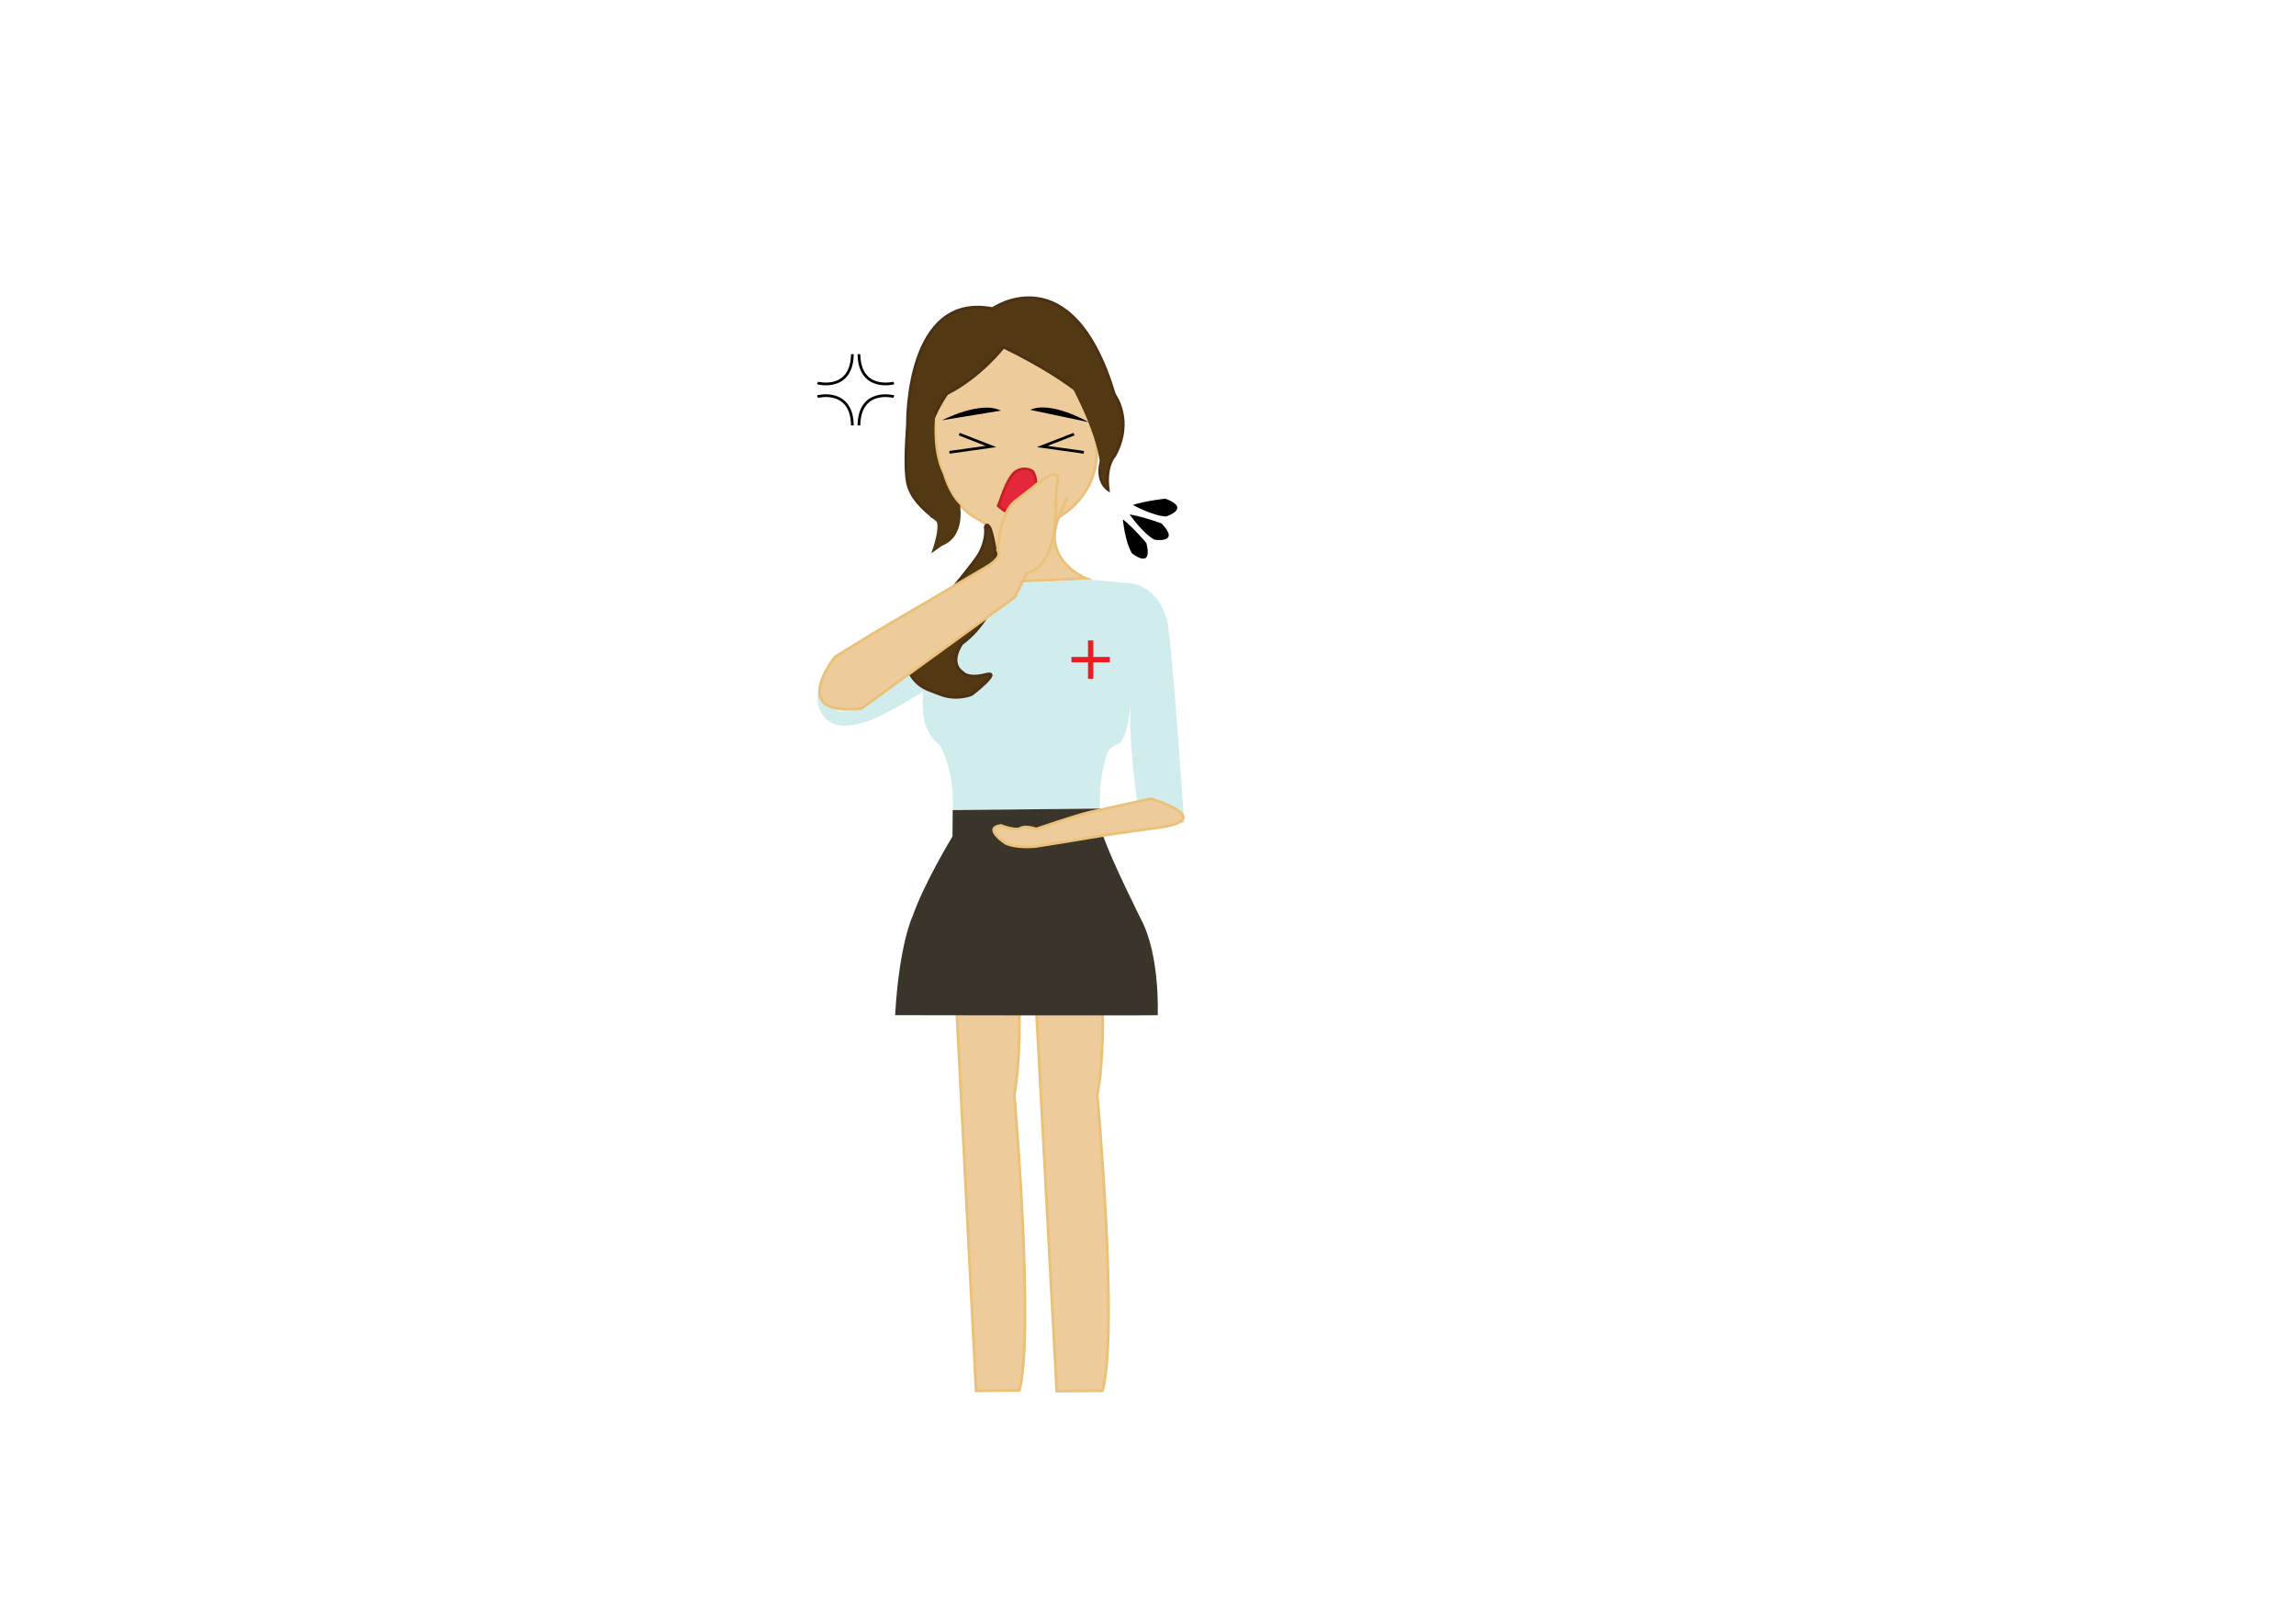 <?xml version="1.0" encoding="utf-8"?>
<!-- Generator: Adobe Illustrator 24.3.0, SVG Export Plug-In . SVG Version: 6.00 Build 0)  -->
<svg version="1.1" xmlns="http://www.w3.org/2000/svg" xmlns:xlink="http://www.w3.org/1999/xlink" x="0px" y="0px"
	 viewBox="0 0 841.89 595.28" style="enable-background:new 0 0 841.89 595.28;" xml:space="preserve">
<style type="text/css">
	.st0{fill:#EECB9B;stroke:#EAC179;stroke-miterlimit:10;}
	.st1{fill:#D0ECEC;}
	.st2{fill:#3A342A;}
	.st3{fill:#ED1C24;}
	.st4{fill:#533814;stroke:#4B3014;stroke-miterlimit:10;}
	.st5{fill:#533814;}
	.st6{fill:#E4273A;stroke:#C42127;stroke-miterlimit:10;}
	.st7{fill:none;stroke:#000000;stroke-miterlimit:10;}
</style>
<g id="lrgs">
	<path class="st0" d="M401.84,334.45c0,0,5.29,41.86,0.51,67.01c0,0,7.84,86.68,1.92,108.41l-16.79,0.13l-9.27-173.14L401.84,334.45
		z"/>
	<path class="st0" d="M371.41,334.35c0,0,5.02,41.87,0.51,67.01c0,0,7.45,86.69,1.86,108.41l-15.87,0.12l-8.83-173.14L371.41,334.35
		z"/>
</g>
<g id="clothes">
	<path class="st1" d="M399.92,212.53l15.58,1.4c0,0,10.98,1.7,12.95,16.62s5.77,71.23,5.77,71.23l-15.91,0.7
		c0,0-5.07-29.27-3.66-46.94c0,0-0.47,14.7-4.6,17.24c0,0-3.85,0.84-4.41,4.79c0,0-2.82,7.32-2.25,18.86L349.34,297
		c0,0,1.13-13.23-4.79-23.93c0,0-6.29-3.8-6.19-14.08l0-5.35c0,0-16.33,10.42-22.81,11.54c0,0-5.63,1.69-9.57,0.28
		c0,0-7.06-2.19-6.13-11.31c0.07-0.69,0.19-1.43,0.36-2.2l0.68,4.22l2.12,2.94l5.08,1.76l4.03-0.19l3.72-0.86l3.5-2.76l6.74-7.51
		l7.76-9.72l26.4-33.82l9.04,7.91L399.92,212.53z"/>
	<path class="st2" d="M328.22,372.18c0,0,96.29,0.19,96.29,0s0.94-21.96-6.19-35.29c0,0-10.12-20.18-13.7-30.03
		c-0.75-2.06-1.22-10.42-1.22-10.42L349.34,297l-0.09,9.67c0,0-10.32,16.89-14.64,29.28C334.6,335.95,329.72,346.09,328.22,372.18z"
		/>
	<g>
		<rect x="392.88" y="240.85" class="st3" width="14.08" height="1.95"/>
		
			<rect x="392.88" y="240.85" transform="matrix(-1.836970e-16 1 -1 -1.836970e-16 641.75 -158.096)" class="st3" width="14.08" height="1.95"/>
	</g>
</g>
<g id="face">
	<path class="st0" d="M354.2,213.94l44.03-1.87c0,0-16.61-6.66-9.95-22.52s0,0,0,0s14.86-7.78,13.86-25.76s-2.22-31.21-2.22-31.21
		l-32.93-11.4l-25.54,22.38l1.41,13.51c0,0-0.05,22.57,13.35,31.84l5.8,3.45C362.01,192.36,368.07,202.67,354.2,213.94"/>
</g>
<g id="hair">
	<path class="st4" d="M332.75,155.38c0.02-0.84-0.58-48.43,31.18-42.23c0,0,29.15-20.55,44.74,31.53c0,0,7.22,9.57,0,22.52
		c0,0-3.46,3.38-2.31,12.39c0,0-7.22-4.5,0.29-16.89c0,0,2.02-5.07-0.58-8.45c-2.6-3.38-9.53-12.95-38.1-27.03
		c0,0-8.37,10.92-20.78,17.15c0,0-4.91,7.07-6.06,12.7c0,0-4.62,3.66-5.48,3.66c-0.87,0,0.58,16.05,0.58,16.05s0.87,7.32,10.1,12.39
		c0,0,2.31,0.84,2.31,2.82s-2.6,4.22-2.6,4.22s-1.44-0.84-1.44-1.27c0-0.42-0.14-1.97-0.14-1.97s0.87-0.99-1.15-2.53
		c-2.02-1.55-9.24-6.76-10.54-13.37C331.45,170.44,332.7,157.91,332.75,155.38z"/>
	<path class="st5" d="M389.79,135.67c0.19,0.75,12.65,21.28,13.74,35.7s3.34-5.85,3.34-5.85l3.19-7.18l-2.82-10.47l-11.64-18.02
		L389.79,135.67z"/>
	<g id="Layer_7">
		<path class="st4" d="M330.57,239.38c-0.4-1.36,25.35-30.83,28.45-36.32c3.1-5.49,2.25-9.85,2.25-9.85s0.42-1.69,1.55,0
			c1.13,1.69,2.39,9.85,2.39,9.85s1.69,12.67-1.41,19.15c0,0-3.24,8.02-11.12,13.8c0,0-5.07,6.9,0.42,10.56c0,0,1.69,2.39,8.31,0.7
			c6.62-1.69-5.07,7.32-5.07,7.32s-5.35,2.39-11.54,0C338.6,252.19,334.22,251.77,330.57,239.38z"/>
	</g>
	<path class="st5" d="M342.98,151.75c0,0-1.76,12.99,2.82,22.15c0,0,1.99,7.41,6.2,11.21c0,0,2.22,11.56-6.55,14.94l-3.99,2.82
		c0,0,5.16-13.51,0-12.95l-5.91-11.26l-1.88-20.27L342.98,151.75z"/>
</g>
<g id="Layer_6">
	<path class="st6" d="M366.1,185.5c0.14-0.16,3.11-10.7,6.48-12.72s6.08,0,6.08,0s3.11,3.89-0.54,12.28S366.1,185.5,366.1,185.5z"/>
	<polyline class="st7" points="393.8,159.16 382.17,163.69 397.41,165.83 	"/>
	<polyline class="st7" points="351.73,159.16 363.36,163.69 348.12,165.83 	"/>
	<path d="M399.13,154.76c0,0-13.8-8-21.35-4.5L399.13,154.76z"/>
	<path d="M345.44,154.07c0,0,14.15-7.36,21.53-3.52L345.44,154.07z"/>
</g>
<g id="arms">
	<path class="st0" d="M379.95,303.93c0,0,14.51-5,19.65-6.17c5.13-1.17,22.45-4.95,22.45-4.95s24.64,7.5,2.84,10.59l-18.68,2.61
		l-16.69,2.77l-9.84,1.55c0,0-7.25,0.76-11.09-1.26c0,0-8.39-5.58-1.55-6.44c0,0,5.23,2.11,7.15,1
		C376.12,302.52,379.95,303.93,379.95,303.93z"/>
	<path class="st0" d="M377.37,209.82c10.27-3.32,9.72-22.66,9.72-22.66s-0.11-5.2,0.67-11.21c0.78-6.02-9.62,3.22-9.62,3.22
		s0,0-5.88,4.53s-6.47,18.08-6.47,18.08s2.66,2.11-4.42,6.25c-7.08,4.15-41.07,24.12-41.07,24.12l-14.08,8.65
		c0,0-17.93,22.32,9.72,18.9l56.15-40.78l4.14-8.29C376.22,210.62,375.83,210.31,377.37,209.82z"/>
</g>
<g id="Layer_8">
	<g>
		<path class="st7" d="M299.76,140.4c0.42,0.18,12.58,3,12.79-10.55"/>
		<path class="st7" d="M327.74,140.4c-0.42,0.18-12.58,3-12.79-10.55"/>
		<path class="st7" d="M299.76,145.42c0.42-0.18,12.58-3,12.79,10.55"/>
		<path class="st7" d="M327.74,145.42c-0.42-0.18-12.58-3-12.79,10.55"/>
	</g>
	<g>
		<path d="M415.08,202.88c0,0,7.81,6.26,5.27-3.8c0,0-4.55-5.44-8.61-8.69C411.73,190.4,412.46,198.59,415.08,202.88z"/>
		<path d="M423.27,197.85c0,0,9.83,1.6,2.68-5.93c0,0-6.61-2.5-11.73-3.32C414.23,188.6,418.89,195.4,423.27,197.85z"/>
		<path d="M427.56,189.35c0,0,9.46-2.98-0.26-6.53c0,0-7,0.73-11.92,2.29C415.38,185.1,422.57,189.12,427.56,189.35z"/>
	</g>
</g>
</svg>
